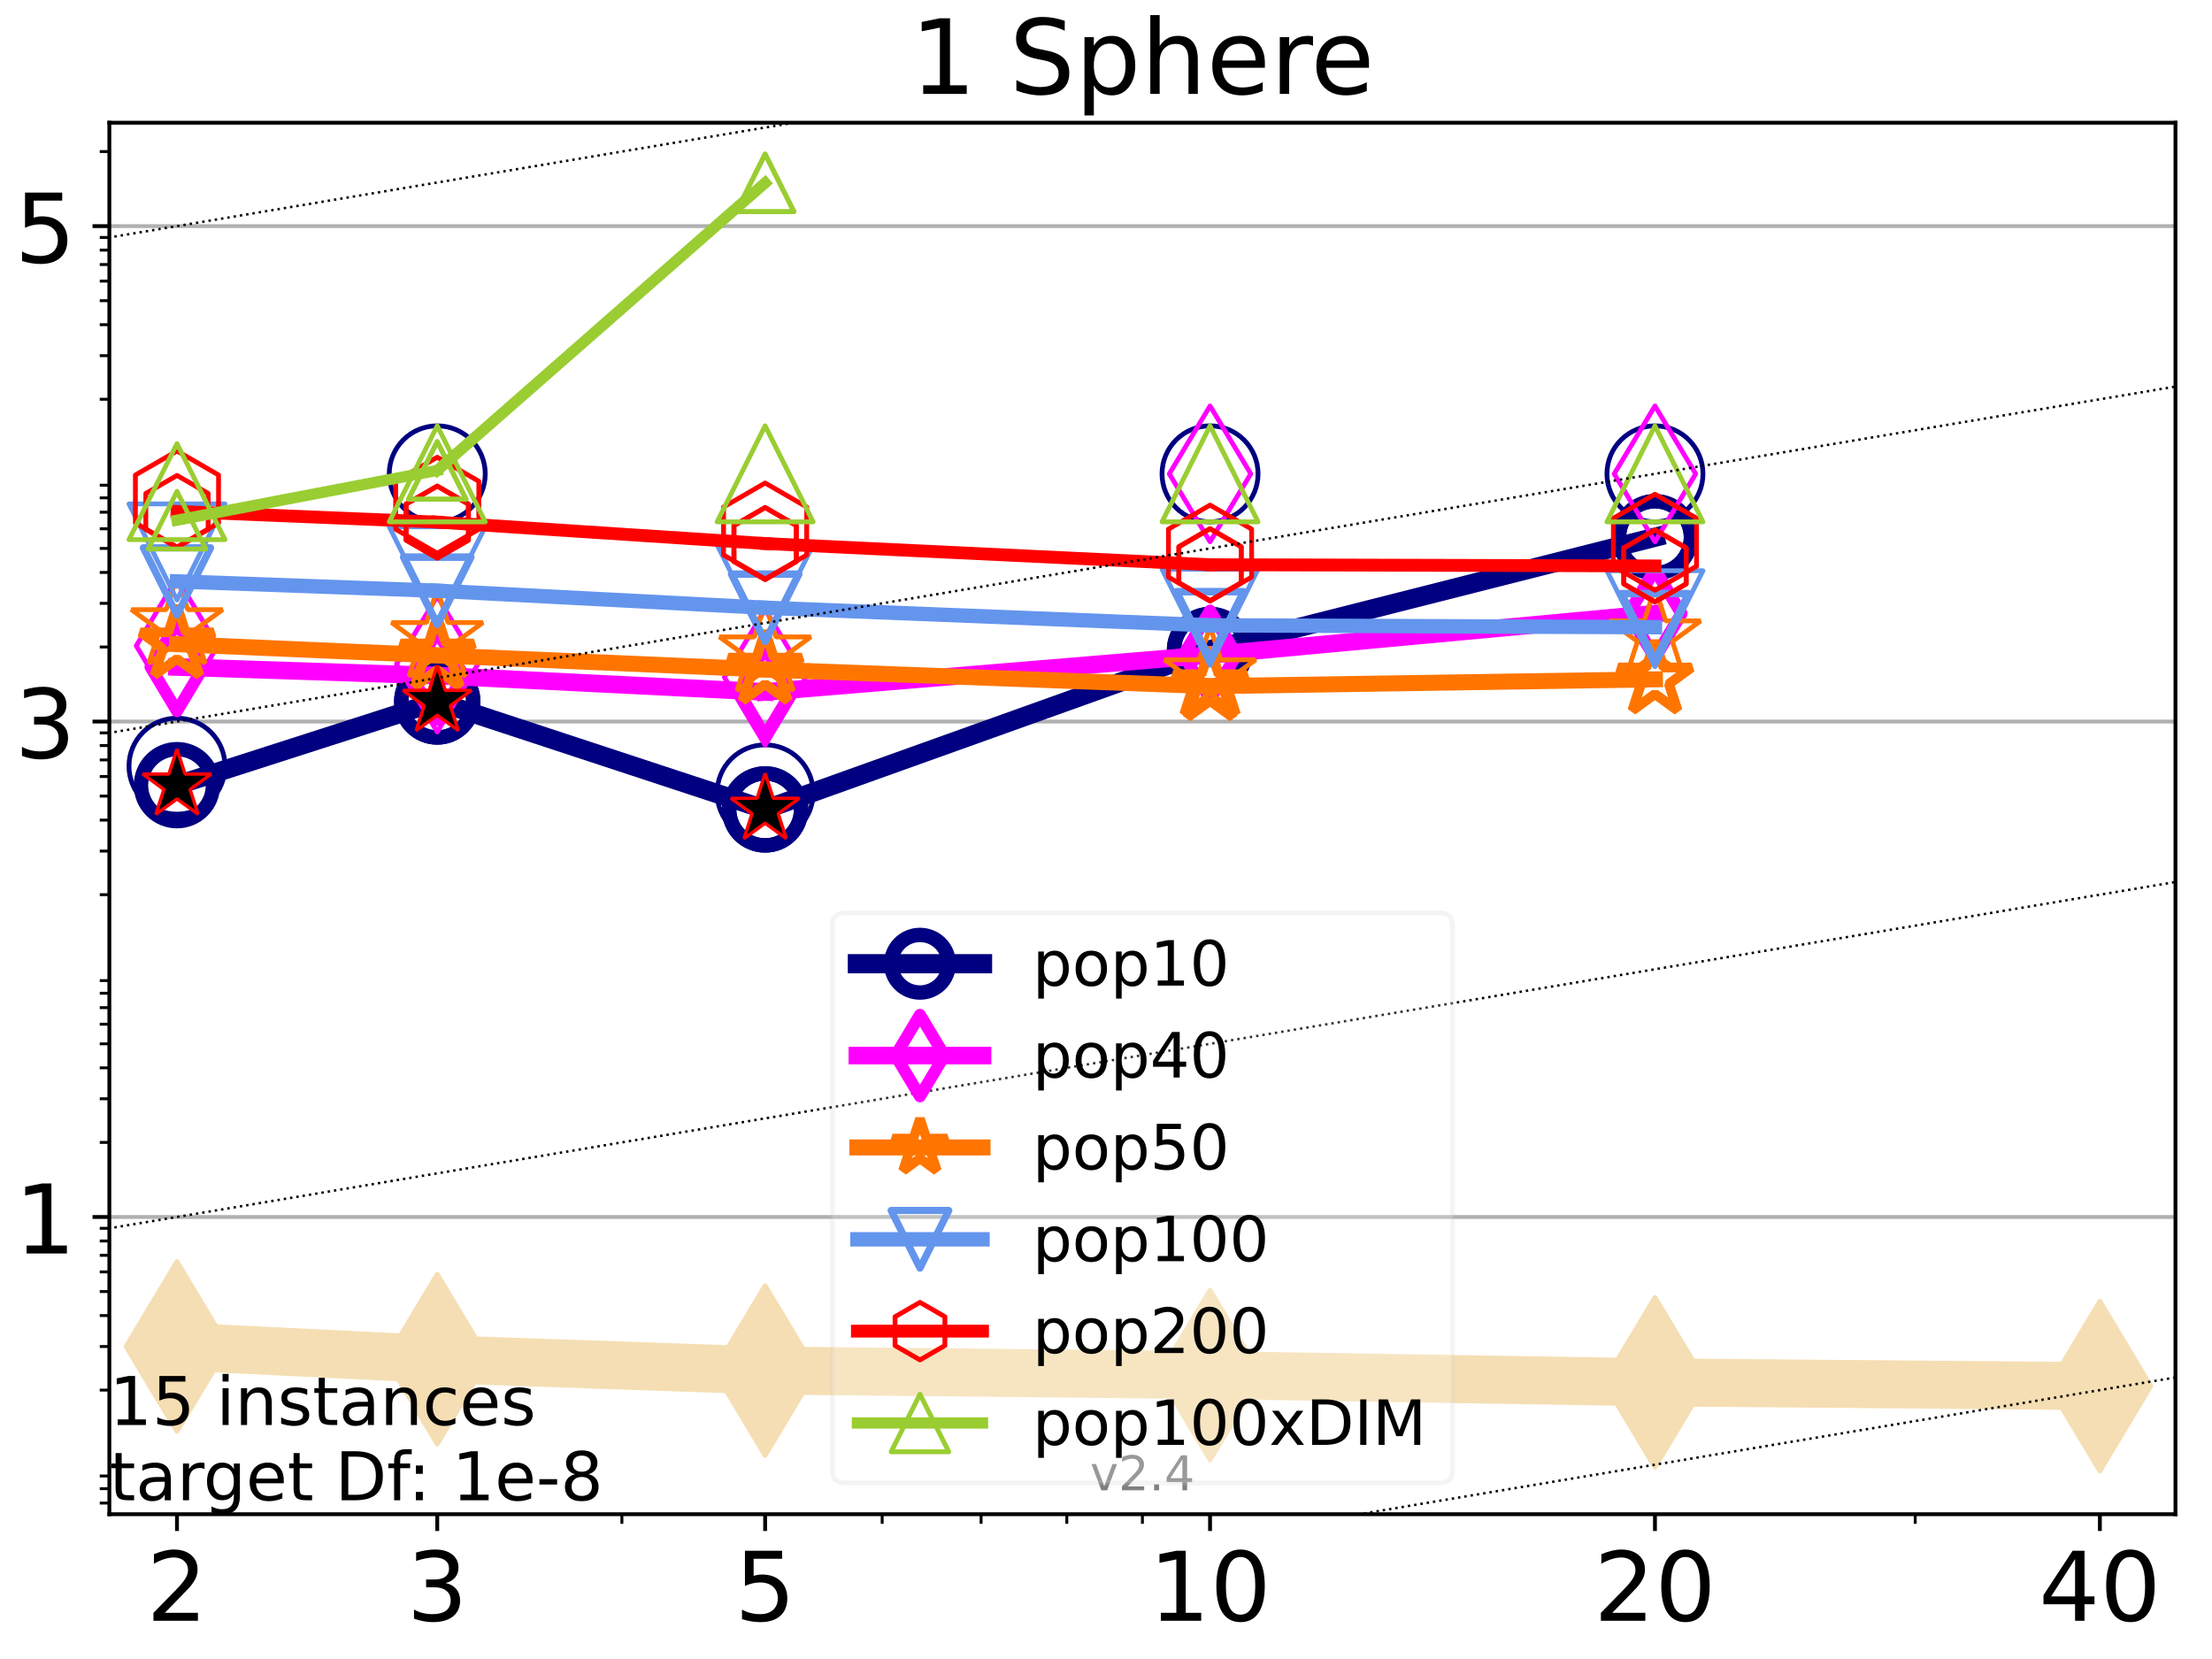 <?xml version="1.0" encoding="utf-8" standalone="no"?>
<!DOCTYPE svg PUBLIC "-//W3C//DTD SVG 1.1//EN"
  "http://www.w3.org/Graphics/SVG/1.1/DTD/svg11.dtd">
<!-- Created with matplotlib (https://matplotlib.org/) -->
<svg height="345.6pt" version="1.1" viewBox="0 0 460.8 345.6" width="460.8pt" xmlns="http://www.w3.org/2000/svg" xmlns:xlink="http://www.w3.org/1999/xlink">
 <defs>
  <style type="text/css">*{stroke-linecap:butt;stroke-linejoin:round;}</style>
 </defs>
 <g id="figure_1">
  <g id="patch_1">
   <path d="M 0 345.6 
L 460.8 345.6 
L 460.8 0 
L 0 0 
z
" style="fill:#ffffff;"/>
  </g>
  <g id="axes_1">
   <g id="patch_2">
    <path d="M 22.78 315.44 
L 453.192 315.44 
L 453.192 25.56 
L 22.78 25.56 
z
" style="fill:#ffffff;"/>
   </g>
   <g id="line2d_1">
    <path clip-path="url(#p2410819ba0)" d="M 36.868 280.499 
L 91.085 283.139 
L 159.39 285.5 
L 252.074 286.454 
L 344.758 287.965 
L 437.443 288.761 
" style="fill:none;stroke:#f5deb3;stroke-linecap:square;stroke-width:10;"/>
    <defs>
     <path d="M -0 17.678 
L 10.607 0 
L 0 -17.678 
L -10.607 -0 
z
" id="m485d065d17" style="stroke:#f5deb3;stroke-linejoin:miter;"/>
    </defs>
    <g clip-path="url(#p2410819ba0)">
     <use style="fill:#f5deb3;stroke:#f5deb3;stroke-linejoin:miter;" x="36.868" xlink:href="#m485d065d17" y="280.499"/>
     <use style="fill:#f5deb3;stroke:#f5deb3;stroke-linejoin:miter;" x="91.085" xlink:href="#m485d065d17" y="283.139"/>
     <use style="fill:#f5deb3;stroke:#f5deb3;stroke-linejoin:miter;" x="159.39" xlink:href="#m485d065d17" y="285.5"/>
     <use style="fill:#f5deb3;stroke:#f5deb3;stroke-linejoin:miter;" x="252.074" xlink:href="#m485d065d17" y="286.454"/>
     <use style="fill:#f5deb3;stroke:#f5deb3;stroke-linejoin:miter;" x="344.758" xlink:href="#m485d065d17" y="287.965"/>
     <use style="fill:#f5deb3;stroke:#f5deb3;stroke-linejoin:miter;" x="437.443" xlink:href="#m485d065d17" y="288.761"/>
    </g>
   </g>
   <g id="matplotlib.axis_1">
    <g id="xtick_1">
     <g id="line2d_2">
      <defs>
       <path d="M 0 0 
L 0 3.5 
" id="m13081387b2" style="stroke:#000000;stroke-width:0.8;"/>
      </defs>
      <g>
       <use style="stroke:#000000;stroke-width:0.8;" x="36.868" xlink:href="#m13081387b2" y="315.44"/>
      </g>
     </g>
     <g id="text_1">
      <!-- 2 -->
      <g transform="translate(30.506 337.637)scale(0.2 -0.2)">
       <defs>
        <path d="M 19.188 8.297 
L 53.609 8.297 
L 53.609 0 
L 7.328 0 
L 7.328 8.297 
Q 12.938 14.109 22.625 23.891 
Q 32.328 33.688 34.812 36.531 
Q 39.547 41.844 41.422 45.531 
Q 43.312 49.219 43.312 52.781 
Q 43.312 58.594 39.234 62.25 
Q 35.156 65.922 28.609 65.922 
Q 23.969 65.922 18.812 64.312 
Q 13.672 62.703 7.812 59.422 
L 7.812 69.391 
Q 13.766 71.781 18.938 73 
Q 24.125 74.219 28.422 74.219 
Q 39.75 74.219 46.484 68.547 
Q 53.219 62.891 53.219 53.422 
Q 53.219 48.922 51.531 44.891 
Q 49.859 40.875 45.406 35.406 
Q 44.188 33.984 37.641 27.219 
Q 31.109 20.453 19.188 8.297 
z
" id="DejaVuSans-50"/>
       </defs>
       <use xlink:href="#DejaVuSans-50"/>
      </g>
     </g>
    </g>
    <g id="xtick_2">
     <g id="line2d_3">
      <g>
       <use style="stroke:#000000;stroke-width:0.8;" x="91.085" xlink:href="#m13081387b2" y="315.44"/>
      </g>
     </g>
     <g id="text_2">
      <!-- 3 -->
      <g transform="translate(84.723 337.637)scale(0.2 -0.2)">
       <defs>
        <path d="M 40.578 39.312 
Q 47.656 37.797 51.625 33 
Q 55.609 28.219 55.609 21.188 
Q 55.609 10.406 48.188 4.484 
Q 40.766 -1.422 27.094 -1.422 
Q 22.516 -1.422 17.656 -0.516 
Q 12.797 0.391 7.625 2.203 
L 7.625 11.719 
Q 11.719 9.328 16.594 8.109 
Q 21.484 6.891 26.812 6.891 
Q 36.078 6.891 40.938 10.547 
Q 45.797 14.203 45.797 21.188 
Q 45.797 27.641 41.281 31.266 
Q 36.766 34.906 28.719 34.906 
L 20.219 34.906 
L 20.219 43.016 
L 29.109 43.016 
Q 36.375 43.016 40.234 45.922 
Q 44.094 48.828 44.094 54.297 
Q 44.094 59.906 40.109 62.906 
Q 36.141 65.922 28.719 65.922 
Q 24.656 65.922 20.016 65.031 
Q 15.375 64.156 9.812 62.312 
L 9.812 71.094 
Q 15.438 72.656 20.344 73.438 
Q 25.25 74.219 29.594 74.219 
Q 40.828 74.219 47.359 69.109 
Q 53.906 64.016 53.906 55.328 
Q 53.906 49.266 50.438 45.094 
Q 46.969 40.922 40.578 39.312 
z
" id="DejaVuSans-51"/>
       </defs>
       <use xlink:href="#DejaVuSans-51"/>
      </g>
     </g>
    </g>
    <g id="xtick_3">
     <g id="line2d_4">
      <g>
       <use style="stroke:#000000;stroke-width:0.8;" x="159.39" xlink:href="#m13081387b2" y="315.44"/>
      </g>
     </g>
     <g id="text_3">
      <!-- 5 -->
      <g transform="translate(153.028 337.637)scale(0.2 -0.2)">
       <defs>
        <path d="M 10.797 72.906 
L 49.516 72.906 
L 49.516 64.594 
L 19.828 64.594 
L 19.828 46.734 
Q 21.969 47.469 24.109 47.828 
Q 26.266 48.188 28.422 48.188 
Q 40.625 48.188 47.75 41.5 
Q 54.891 34.812 54.891 23.391 
Q 54.891 11.625 47.562 5.094 
Q 40.234 -1.422 26.906 -1.422 
Q 22.312 -1.422 17.547 -0.641 
Q 12.797 0.141 7.719 1.703 
L 7.719 11.625 
Q 12.109 9.234 16.797 8.062 
Q 21.484 6.891 26.703 6.891 
Q 35.156 6.891 40.078 11.328 
Q 45.016 15.766 45.016 23.391 
Q 45.016 31 40.078 35.438 
Q 35.156 39.891 26.703 39.891 
Q 22.75 39.891 18.812 39.016 
Q 14.891 38.141 10.797 36.281 
z
" id="DejaVuSans-53"/>
       </defs>
       <use xlink:href="#DejaVuSans-53"/>
      </g>
     </g>
    </g>
    <g id="xtick_4">
     <g id="line2d_5">
      <g>
       <use style="stroke:#000000;stroke-width:0.8;" x="252.074" xlink:href="#m13081387b2" y="315.44"/>
      </g>
     </g>
     <g id="text_4">
      <!-- 10 -->
      <g transform="translate(239.349 337.637)scale(0.2 -0.2)">
       <defs>
        <path d="M 12.406 8.297 
L 28.516 8.297 
L 28.516 63.922 
L 10.984 60.406 
L 10.984 69.391 
L 28.422 72.906 
L 38.281 72.906 
L 38.281 8.297 
L 54.391 8.297 
L 54.391 0 
L 12.406 0 
z
" id="DejaVuSans-49"/>
        <path d="M 31.781 66.406 
Q 24.172 66.406 20.328 58.906 
Q 16.5 51.422 16.5 36.375 
Q 16.5 21.391 20.328 13.891 
Q 24.172 6.391 31.781 6.391 
Q 39.453 6.391 43.281 13.891 
Q 47.125 21.391 47.125 36.375 
Q 47.125 51.422 43.281 58.906 
Q 39.453 66.406 31.781 66.406 
z
M 31.781 74.219 
Q 44.047 74.219 50.516 64.516 
Q 56.984 54.828 56.984 36.375 
Q 56.984 17.969 50.516 8.266 
Q 44.047 -1.422 31.781 -1.422 
Q 19.531 -1.422 13.062 8.266 
Q 6.594 17.969 6.594 36.375 
Q 6.594 54.828 13.062 64.516 
Q 19.531 74.219 31.781 74.219 
z
" id="DejaVuSans-48"/>
       </defs>
       <use xlink:href="#DejaVuSans-49"/>
       <use x="63.623" xlink:href="#DejaVuSans-48"/>
      </g>
     </g>
    </g>
    <g id="xtick_5">
     <g id="line2d_6">
      <g>
       <use style="stroke:#000000;stroke-width:0.8;" x="344.758" xlink:href="#m13081387b2" y="315.44"/>
      </g>
     </g>
     <g id="text_5">
      <!-- 20 -->
      <g transform="translate(332.033 337.637)scale(0.2 -0.2)">
       <use xlink:href="#DejaVuSans-50"/>
       <use x="63.623" xlink:href="#DejaVuSans-48"/>
      </g>
     </g>
    </g>
    <g id="xtick_6">
     <g id="line2d_7">
      <g>
       <use style="stroke:#000000;stroke-width:0.8;" x="437.443" xlink:href="#m13081387b2" y="315.44"/>
      </g>
     </g>
     <g id="text_6">
      <!-- 40 -->
      <g transform="translate(424.718 337.637)scale(0.2 -0.2)">
       <defs>
        <path d="M 37.797 64.312 
L 12.891 25.391 
L 37.797 25.391 
z
M 35.203 72.906 
L 47.609 72.906 
L 47.609 25.391 
L 58.016 25.391 
L 58.016 17.188 
L 47.609 17.188 
L 47.609 0 
L 37.797 0 
L 37.797 17.188 
L 4.891 17.188 
L 4.891 26.703 
z
" id="DejaVuSans-52"/>
       </defs>
       <use xlink:href="#DejaVuSans-52"/>
       <use x="63.623" xlink:href="#DejaVuSans-48"/>
      </g>
     </g>
    </g>
    <g id="xtick_7">
     <g id="line2d_8">
      <defs>
       <path d="M 0 0 
L 0 2 
" id="m04d7b7e03d" style="stroke:#000000;stroke-width:0.6;"/>
      </defs>
      <g>
       <use style="stroke:#000000;stroke-width:0.6;" x="129.552" xlink:href="#m04d7b7e03d" y="315.44"/>
      </g>
     </g>
    </g>
    <g id="xtick_8">
     <g id="line2d_9">
      <g>
       <use style="stroke:#000000;stroke-width:0.6;" x="183.769" xlink:href="#m04d7b7e03d" y="315.44"/>
      </g>
     </g>
    </g>
    <g id="xtick_9">
     <g id="line2d_10">
      <g>
       <use style="stroke:#000000;stroke-width:0.6;" x="204.381" xlink:href="#m04d7b7e03d" y="315.44"/>
      </g>
     </g>
    </g>
    <g id="xtick_10">
     <g id="line2d_11">
      <g>
       <use style="stroke:#000000;stroke-width:0.6;" x="222.237" xlink:href="#m04d7b7e03d" y="315.44"/>
      </g>
     </g>
    </g>
    <g id="xtick_11">
     <g id="line2d_12">
      <g>
       <use style="stroke:#000000;stroke-width:0.6;" x="237.986" xlink:href="#m04d7b7e03d" y="315.44"/>
      </g>
     </g>
    </g>
    <g id="xtick_12">
     <g id="line2d_13">
      <g>
       <use style="stroke:#000000;stroke-width:0.6;" x="398.975" xlink:href="#m04d7b7e03d" y="315.44"/>
      </g>
     </g>
    </g>
   </g>
   <g id="matplotlib.axis_2">
    <g id="ytick_1">
     <g id="line2d_14">
      <path clip-path="url(#p2410819ba0)" d="M 22.78 253.517 
L 453.192 253.517 
" style="fill:none;stroke:#b0b0b0;stroke-linecap:square;stroke-width:0.8;"/>
     </g>
     <g id="line2d_15">
      <defs>
       <path d="M 0 0 
L -3.5 0 
" id="m14939d8232" style="stroke:#000000;stroke-width:0.8;"/>
      </defs>
      <g>
       <use style="stroke:#000000;stroke-width:0.8;" x="22.78" xlink:href="#m14939d8232" y="253.517"/>
      </g>
     </g>
     <g id="text_7">
      <!-- 1 -->
      <g transform="translate(3.055 261.116)scale(0.2 -0.2)">
       <use xlink:href="#DejaVuSans-49"/>
      </g>
     </g>
    </g>
    <g id="ytick_2">
     <g id="line2d_16">
      <path clip-path="url(#p2410819ba0)" d="M 22.78 150.312 
L 453.192 150.312 
" style="fill:none;stroke:#b0b0b0;stroke-linecap:square;stroke-width:0.8;"/>
     </g>
     <g id="line2d_17">
      <g>
       <use style="stroke:#000000;stroke-width:0.8;" x="22.78" xlink:href="#m14939d8232" y="150.312"/>
      </g>
     </g>
     <g id="text_8">
      <!-- 3 -->
      <g transform="translate(3.055 157.911)scale(0.2 -0.2)">
       <use xlink:href="#DejaVuSans-51"/>
      </g>
     </g>
    </g>
    <g id="ytick_3">
     <g id="line2d_18">
      <path clip-path="url(#p2410819ba0)" d="M 22.78 47.108 
L 453.192 47.108 
" style="fill:none;stroke:#b0b0b0;stroke-linecap:square;stroke-width:0.8;"/>
     </g>
     <g id="line2d_19">
      <g>
       <use style="stroke:#000000;stroke-width:0.8;" x="22.78" xlink:href="#m14939d8232" y="47.108"/>
      </g>
     </g>
     <g id="text_9">
      <!-- 5 -->
      <g transform="translate(3.055 54.706)scale(0.2 -0.2)">
       <use xlink:href="#DejaVuSans-53"/>
      </g>
     </g>
    </g>
    <g id="ytick_4">
     <g id="line2d_20">
      <defs>
       <path d="M 0 0 
L -2 0 
" id="mc6c9487189" style="stroke:#000000;stroke-width:0.6;"/>
      </defs>
      <g>
       <use style="stroke:#000000;stroke-width:0.6;" x="22.78" xlink:href="#mc6c9487189" y="313.113"/>
      </g>
     </g>
    </g>
    <g id="ytick_5">
     <g id="line2d_21">
      <g>
       <use style="stroke:#000000;stroke-width:0.6;" x="22.78" xlink:href="#mc6c9487189" y="310.12"/>
      </g>
     </g>
    </g>
    <g id="ytick_6">
     <g id="line2d_22">
      <g>
       <use style="stroke:#000000;stroke-width:0.6;" x="22.78" xlink:href="#mc6c9487189" y="307.481"/>
      </g>
     </g>
    </g>
    <g id="ytick_7">
     <g id="line2d_23">
      <g>
       <use style="stroke:#000000;stroke-width:0.6;" x="22.78" xlink:href="#mc6c9487189" y="289.586"/>
      </g>
     </g>
    </g>
    <g id="ytick_8">
     <g id="line2d_24">
      <g>
       <use style="stroke:#000000;stroke-width:0.6;" x="22.78" xlink:href="#mc6c9487189" y="280.499"/>
      </g>
     </g>
    </g>
    <g id="ytick_9">
     <g id="line2d_25">
      <g>
       <use style="stroke:#000000;stroke-width:0.6;" x="22.78" xlink:href="#mc6c9487189" y="274.052"/>
      </g>
     </g>
    </g>
    <g id="ytick_10">
     <g id="line2d_26">
      <g>
       <use style="stroke:#000000;stroke-width:0.6;" x="22.78" xlink:href="#mc6c9487189" y="269.051"/>
      </g>
     </g>
    </g>
    <g id="ytick_11">
     <g id="line2d_27">
      <g>
       <use style="stroke:#000000;stroke-width:0.6;" x="22.78" xlink:href="#mc6c9487189" y="264.965"/>
      </g>
     </g>
    </g>
    <g id="ytick_12">
     <g id="line2d_28">
      <g>
       <use style="stroke:#000000;stroke-width:0.6;" x="22.78" xlink:href="#mc6c9487189" y="261.51"/>
      </g>
     </g>
    </g>
    <g id="ytick_13">
     <g id="line2d_29">
      <g>
       <use style="stroke:#000000;stroke-width:0.6;" x="22.78" xlink:href="#mc6c9487189" y="258.518"/>
      </g>
     </g>
    </g>
    <g id="ytick_14">
     <g id="line2d_30">
      <g>
       <use style="stroke:#000000;stroke-width:0.6;" x="22.78" xlink:href="#mc6c9487189" y="255.878"/>
      </g>
     </g>
    </g>
    <g id="ytick_15">
     <g id="line2d_31">
      <g>
       <use style="stroke:#000000;stroke-width:0.6;" x="22.78" xlink:href="#mc6c9487189" y="237.983"/>
      </g>
     </g>
    </g>
    <g id="ytick_16">
     <g id="line2d_32">
      <g>
       <use style="stroke:#000000;stroke-width:0.6;" x="22.78" xlink:href="#mc6c9487189" y="228.897"/>
      </g>
     </g>
    </g>
    <g id="ytick_17">
     <g id="line2d_33">
      <g>
       <use style="stroke:#000000;stroke-width:0.6;" x="22.78" xlink:href="#mc6c9487189" y="222.449"/>
      </g>
     </g>
    </g>
    <g id="ytick_18">
     <g id="line2d_34">
      <g>
       <use style="stroke:#000000;stroke-width:0.6;" x="22.78" xlink:href="#mc6c9487189" y="217.449"/>
      </g>
     </g>
    </g>
    <g id="ytick_19">
     <g id="line2d_35">
      <g>
       <use style="stroke:#000000;stroke-width:0.6;" x="22.78" xlink:href="#mc6c9487189" y="213.363"/>
      </g>
     </g>
    </g>
    <g id="ytick_20">
     <g id="line2d_36">
      <g>
       <use style="stroke:#000000;stroke-width:0.6;" x="22.78" xlink:href="#mc6c9487189" y="209.908"/>
      </g>
     </g>
    </g>
    <g id="ytick_21">
     <g id="line2d_37">
      <g>
       <use style="stroke:#000000;stroke-width:0.6;" x="22.78" xlink:href="#mc6c9487189" y="206.916"/>
      </g>
     </g>
    </g>
    <g id="ytick_22">
     <g id="line2d_38">
      <g>
       <use style="stroke:#000000;stroke-width:0.6;" x="22.78" xlink:href="#mc6c9487189" y="204.276"/>
      </g>
     </g>
    </g>
    <g id="ytick_23">
     <g id="line2d_39">
      <g>
       <use style="stroke:#000000;stroke-width:0.6;" x="22.78" xlink:href="#mc6c9487189" y="186.381"/>
      </g>
     </g>
    </g>
    <g id="ytick_24">
     <g id="line2d_40">
      <g>
       <use style="stroke:#000000;stroke-width:0.6;" x="22.78" xlink:href="#mc6c9487189" y="177.294"/>
      </g>
     </g>
    </g>
    <g id="ytick_25">
     <g id="line2d_41">
      <g>
       <use style="stroke:#000000;stroke-width:0.6;" x="22.78" xlink:href="#mc6c9487189" y="170.847"/>
      </g>
     </g>
    </g>
    <g id="ytick_26">
     <g id="line2d_42">
      <g>
       <use style="stroke:#000000;stroke-width:0.6;" x="22.78" xlink:href="#mc6c9487189" y="165.846"/>
      </g>
     </g>
    </g>
    <g id="ytick_27">
     <g id="line2d_43">
      <g>
       <use style="stroke:#000000;stroke-width:0.6;" x="22.78" xlink:href="#mc6c9487189" y="161.76"/>
      </g>
     </g>
    </g>
    <g id="ytick_28">
     <g id="line2d_44">
      <g>
       <use style="stroke:#000000;stroke-width:0.6;" x="22.78" xlink:href="#mc6c9487189" y="158.306"/>
      </g>
     </g>
    </g>
    <g id="ytick_29">
     <g id="line2d_45">
      <g>
       <use style="stroke:#000000;stroke-width:0.6;" x="22.78" xlink:href="#mc6c9487189" y="155.313"/>
      </g>
     </g>
    </g>
    <g id="ytick_30">
     <g id="line2d_46">
      <g>
       <use style="stroke:#000000;stroke-width:0.6;" x="22.78" xlink:href="#mc6c9487189" y="152.674"/>
      </g>
     </g>
    </g>
    <g id="ytick_31">
     <g id="line2d_47">
      <g>
       <use style="stroke:#000000;stroke-width:0.6;" x="22.78" xlink:href="#mc6c9487189" y="134.779"/>
      </g>
     </g>
    </g>
    <g id="ytick_32">
     <g id="line2d_48">
      <g>
       <use style="stroke:#000000;stroke-width:0.6;" x="22.78" xlink:href="#mc6c9487189" y="125.692"/>
      </g>
     </g>
    </g>
    <g id="ytick_33">
     <g id="line2d_49">
      <g>
       <use style="stroke:#000000;stroke-width:0.6;" x="22.78" xlink:href="#mc6c9487189" y="119.245"/>
      </g>
     </g>
    </g>
    <g id="ytick_34">
     <g id="line2d_50">
      <g>
       <use style="stroke:#000000;stroke-width:0.6;" x="22.78" xlink:href="#mc6c9487189" y="114.244"/>
      </g>
     </g>
    </g>
    <g id="ytick_35">
     <g id="line2d_51">
      <g>
       <use style="stroke:#000000;stroke-width:0.6;" x="22.78" xlink:href="#mc6c9487189" y="110.158"/>
      </g>
     </g>
    </g>
    <g id="ytick_36">
     <g id="line2d_52">
      <g>
       <use style="stroke:#000000;stroke-width:0.6;" x="22.78" xlink:href="#mc6c9487189" y="106.703"/>
      </g>
     </g>
    </g>
    <g id="ytick_37">
     <g id="line2d_53">
      <g>
       <use style="stroke:#000000;stroke-width:0.6;" x="22.78" xlink:href="#mc6c9487189" y="103.711"/>
      </g>
     </g>
    </g>
    <g id="ytick_38">
     <g id="line2d_54">
      <g>
       <use style="stroke:#000000;stroke-width:0.6;" x="22.78" xlink:href="#mc6c9487189" y="101.071"/>
      </g>
     </g>
    </g>
    <g id="ytick_39">
     <g id="line2d_55">
      <g>
       <use style="stroke:#000000;stroke-width:0.6;" x="22.78" xlink:href="#mc6c9487189" y="83.176"/>
      </g>
     </g>
    </g>
    <g id="ytick_40">
     <g id="line2d_56">
      <g>
       <use style="stroke:#000000;stroke-width:0.6;" x="22.78" xlink:href="#mc6c9487189" y="74.089"/>
      </g>
     </g>
    </g>
    <g id="ytick_41">
     <g id="line2d_57">
      <g>
       <use style="stroke:#000000;stroke-width:0.6;" x="22.78" xlink:href="#mc6c9487189" y="67.642"/>
      </g>
     </g>
    </g>
    <g id="ytick_42">
     <g id="line2d_58">
      <g>
       <use style="stroke:#000000;stroke-width:0.6;" x="22.78" xlink:href="#mc6c9487189" y="62.642"/>
      </g>
     </g>
    </g>
    <g id="ytick_43">
     <g id="line2d_59">
      <g>
       <use style="stroke:#000000;stroke-width:0.6;" x="22.78" xlink:href="#mc6c9487189" y="58.556"/>
      </g>
     </g>
    </g>
    <g id="ytick_44">
     <g id="line2d_60">
      <g>
       <use style="stroke:#000000;stroke-width:0.6;" x="22.78" xlink:href="#mc6c9487189" y="55.101"/>
      </g>
     </g>
    </g>
    <g id="ytick_45">
     <g id="line2d_61">
      <g>
       <use style="stroke:#000000;stroke-width:0.6;" x="22.78" xlink:href="#mc6c9487189" y="52.108"/>
      </g>
     </g>
    </g>
    <g id="ytick_46">
     <g id="line2d_62">
      <g>
       <use style="stroke:#000000;stroke-width:0.6;" x="22.78" xlink:href="#mc6c9487189" y="49.469"/>
      </g>
     </g>
    </g>
    <g id="ytick_47">
     <g id="line2d_63">
      <g>
       <use style="stroke:#000000;stroke-width:0.6;" x="22.78" xlink:href="#mc6c9487189" y="31.574"/>
      </g>
     </g>
    </g>
   </g>
   <g id="line2d_64">
    <path clip-path="url(#p2410819ba0)" d="M 36.868 163.564 
L 91.085 146.132 
" style="fill:none;stroke:#000080;stroke-linecap:square;stroke-width:4;"/>
    <defs>
     <path d="M 0 7.5 
C 1.989 7.5 3.897 6.71 5.303 5.303 
C 6.71 3.897 7.5 1.989 7.5 0 
C 7.5 -1.989 6.71 -3.897 5.303 -5.303 
C 3.897 -6.71 1.989 -7.5 0 -7.5 
C -1.989 -7.5 -3.897 -6.71 -5.303 -5.303 
C -6.71 -3.897 -7.5 -1.989 -7.5 0 
C -7.5 1.989 -6.71 3.897 -5.303 5.303 
C -3.897 6.71 -1.989 7.5 0 7.5 
z
" id="m057aa40710" style="stroke:#000080;stroke-width:3;"/>
    </defs>
    <g clip-path="url(#p2410819ba0)">
     <use style="fill-opacity:0;stroke:#000080;stroke-width:3;" x="36.868" xlink:href="#m057aa40710" y="163.564"/>
     <use style="fill-opacity:0;stroke:#000080;stroke-width:3;" x="91.085" xlink:href="#m057aa40710" y="146.132"/>
    </g>
   </g>
   <g id="line2d_65">
    <path clip-path="url(#p2410819ba0)" d="M 91.085 146.132 
L 159.39 168.62 
" style="fill:none;stroke:#000080;stroke-linecap:square;stroke-width:4;"/>
    <g clip-path="url(#p2410819ba0)">
     <use style="fill-opacity:0;stroke:#000080;stroke-width:3;" x="91.085" xlink:href="#m057aa40710" y="146.132"/>
     <use style="fill-opacity:0;stroke:#000080;stroke-width:3;" x="159.39" xlink:href="#m057aa40710" y="168.62"/>
    </g>
   </g>
   <g id="line2d_66">
    <path clip-path="url(#p2410819ba0)" d="M 159.39 168.62 
L 252.074 135.41 
" style="fill:none;stroke:#000080;stroke-linecap:square;stroke-width:4;"/>
    <g clip-path="url(#p2410819ba0)">
     <use style="fill-opacity:0;stroke:#000080;stroke-width:3;" x="159.39" xlink:href="#m057aa40710" y="168.62"/>
     <use style="fill-opacity:0;stroke:#000080;stroke-width:3;" x="252.074" xlink:href="#m057aa40710" y="135.41"/>
    </g>
   </g>
   <g id="line2d_67">
    <path clip-path="url(#p2410819ba0)" d="M 252.074 135.41 
L 344.758 111.917 
" style="fill:none;stroke:#000080;stroke-linecap:square;stroke-width:4;"/>
    <g clip-path="url(#p2410819ba0)">
     <use style="fill-opacity:0;stroke:#000080;stroke-width:3;" x="252.074" xlink:href="#m057aa40710" y="135.41"/>
     <use style="fill-opacity:0;stroke:#000080;stroke-width:3;" x="344.758" xlink:href="#m057aa40710" y="111.917"/>
    </g>
   </g>
   <g id="line2d_68">
    <path clip-path="url(#p2410819ba0)" d="M 344.758 111.917 
" style="fill:none;stroke:#000080;stroke-linecap:square;stroke-width:4;"/>
    <g clip-path="url(#p2410819ba0)">
     <use style="fill-opacity:0;stroke:#000080;stroke-width:3;" x="344.758" xlink:href="#m057aa40710" y="111.917"/>
    </g>
   </g>
   <g id="line2d_69"/>
   <g id="line2d_70">
    <defs>
     <path d="M 0 10 
C 2.652 10 5.196 8.946 7.071 7.071 
C 8.946 5.196 10 2.652 10 0 
C 10 -2.652 8.946 -5.196 7.071 -7.071 
C 5.196 -8.946 2.652 -10 0 -10 
C -2.652 -10 -5.196 -8.946 -7.071 -7.071 
C -8.946 -5.196 -10 -2.652 -10 0 
C -10 2.652 -8.946 5.196 -7.071 7.071 
C -5.196 8.946 -2.652 10 0 10 
z
" id="m196a6e6ce9" style="stroke:#000080;"/>
    </defs>
    <g clip-path="url(#p2410819ba0)">
     <use style="fill-opacity:0;stroke:#000080;" x="36.868" xlink:href="#m196a6e6ce9" y="159.607"/>
     <use style="fill-opacity:0;stroke:#000080;" x="91.085" xlink:href="#m196a6e6ce9" y="98.71"/>
     <use style="fill-opacity:0;stroke:#000080;" x="159.39" xlink:href="#m196a6e6ce9" y="165.166"/>
     <use style="fill-opacity:0;stroke:#000080;" x="252.074" xlink:href="#m196a6e6ce9" y="98.71"/>
     <use style="fill-opacity:0;stroke:#000080;" x="344.758" xlink:href="#m196a6e6ce9" y="98.71"/>
    </g>
   </g>
   <g id="line2d_71">
    <path clip-path="url(#p2410819ba0)" d="M 36.868 138.948 
L 91.085 140.745 
" style="fill:none;stroke:#ff00ff;stroke-linecap:square;stroke-width:3.667;"/>
    <defs>
     <path d="M -0 9.192 
L 5.515 0 
L 0 -9.192 
L -5.515 -0 
z
" id="mceec3cd783" style="stroke:#ff00ff;stroke-linejoin:miter;stroke-width:2.5;"/>
    </defs>
    <g clip-path="url(#p2410819ba0)">
     <use style="fill-opacity:0;stroke:#ff00ff;stroke-linejoin:miter;stroke-width:2.5;" x="36.868" xlink:href="#mceec3cd783" y="138.948"/>
     <use style="fill-opacity:0;stroke:#ff00ff;stroke-linejoin:miter;stroke-width:2.5;" x="91.085" xlink:href="#mceec3cd783" y="140.745"/>
    </g>
   </g>
   <g id="line2d_72">
    <path clip-path="url(#p2410819ba0)" d="M 91.085 140.745 
L 159.39 144.139 
" style="fill:none;stroke:#ff00ff;stroke-linecap:square;stroke-width:3.667;"/>
    <g clip-path="url(#p2410819ba0)">
     <use style="fill-opacity:0;stroke:#ff00ff;stroke-linejoin:miter;stroke-width:2.5;" x="91.085" xlink:href="#mceec3cd783" y="140.745"/>
     <use style="fill-opacity:0;stroke:#ff00ff;stroke-linejoin:miter;stroke-width:2.5;" x="159.39" xlink:href="#mceec3cd783" y="144.139"/>
    </g>
   </g>
   <g id="line2d_73">
    <path clip-path="url(#p2410819ba0)" d="M 159.39 144.139 
L 252.074 136.43 
" style="fill:none;stroke:#ff00ff;stroke-linecap:square;stroke-width:3.667;"/>
    <g clip-path="url(#p2410819ba0)">
     <use style="fill-opacity:0;stroke:#ff00ff;stroke-linejoin:miter;stroke-width:2.5;" x="159.39" xlink:href="#mceec3cd783" y="144.139"/>
     <use style="fill-opacity:0;stroke:#ff00ff;stroke-linejoin:miter;stroke-width:2.5;" x="252.074" xlink:href="#mceec3cd783" y="136.43"/>
    </g>
   </g>
   <g id="line2d_74">
    <path clip-path="url(#p2410819ba0)" d="M 252.074 136.43 
L 344.758 127.832 
" style="fill:none;stroke:#ff00ff;stroke-linecap:square;stroke-width:3.667;"/>
    <g clip-path="url(#p2410819ba0)">
     <use style="fill-opacity:0;stroke:#ff00ff;stroke-linejoin:miter;stroke-width:2.5;" x="252.074" xlink:href="#mceec3cd783" y="136.43"/>
     <use style="fill-opacity:0;stroke:#ff00ff;stroke-linejoin:miter;stroke-width:2.5;" x="344.758" xlink:href="#mceec3cd783" y="127.832"/>
    </g>
   </g>
   <g id="line2d_75">
    <path clip-path="url(#p2410819ba0)" d="M 344.758 127.832 
" style="fill:none;stroke:#ff00ff;stroke-linecap:square;stroke-width:3.667;"/>
    <g clip-path="url(#p2410819ba0)">
     <use style="fill-opacity:0;stroke:#ff00ff;stroke-linejoin:miter;stroke-width:2.5;" x="344.758" xlink:href="#mceec3cd783" y="127.832"/>
    </g>
   </g>
   <g id="line2d_76"/>
   <g id="line2d_77">
    <defs>
     <path d="M -0 14.142 
L 8.485 0 
L -0 -14.142 
L -8.485 -0 
z
" id="m1b4a995714" style="stroke:#ff00ff;stroke-linejoin:miter;"/>
    </defs>
    <g clip-path="url(#p2410819ba0)">
     <use style="fill-opacity:0;stroke:#ff00ff;stroke-linejoin:miter;" x="36.868" xlink:href="#m1b4a995714" y="134.539"/>
     <use style="fill-opacity:0;stroke:#ff00ff;stroke-linejoin:miter;" x="91.085" xlink:href="#m1b4a995714" y="138.342"/>
     <use style="fill-opacity:0;stroke:#ff00ff;stroke-linejoin:miter;" x="159.39" xlink:href="#m1b4a995714" y="141.089"/>
     <use style="fill-opacity:0;stroke:#ff00ff;stroke-linejoin:miter;" x="252.074" xlink:href="#m1b4a995714" y="98.71"/>
     <use style="fill-opacity:0;stroke:#ff00ff;stroke-linejoin:miter;" x="344.758" xlink:href="#m1b4a995714" y="98.71"/>
    </g>
   </g>
   <g id="line2d_78">
    <path clip-path="url(#p2410819ba0)" d="M 36.868 134.191 
L 91.085 136.527 
" style="fill:none;stroke:#ff7500;stroke-linecap:square;stroke-width:3.333;"/>
    <defs>
     <path d="M 0 -8 
L -1.796 -2.472 
L -7.608 -2.472 
L -2.906 0.944 
L -4.702 6.472 
L -0 3.056 
L 4.702 6.472 
L 2.906 0.944 
L 7.608 -2.472 
L 1.796 -2.472 
z
" id="mdd056534d5" style="stroke:#ff7500;stroke-linejoin:bevel;stroke-width:2;"/>
    </defs>
    <g clip-path="url(#p2410819ba0)">
     <use style="fill-opacity:0;stroke:#ff7500;stroke-linejoin:bevel;stroke-width:2;" x="36.868" xlink:href="#mdd056534d5" y="134.191"/>
     <use style="fill-opacity:0;stroke:#ff7500;stroke-linejoin:bevel;stroke-width:2;" x="91.085" xlink:href="#mdd056534d5" y="136.527"/>
    </g>
   </g>
   <g id="line2d_79">
    <path clip-path="url(#p2410819ba0)" d="M 91.085 136.527 
L 159.39 139.471 
" style="fill:none;stroke:#ff7500;stroke-linecap:square;stroke-width:3.333;"/>
    <g clip-path="url(#p2410819ba0)">
     <use style="fill-opacity:0;stroke:#ff7500;stroke-linejoin:bevel;stroke-width:2;" x="91.085" xlink:href="#mdd056534d5" y="136.527"/>
     <use style="fill-opacity:0;stroke:#ff7500;stroke-linejoin:bevel;stroke-width:2;" x="159.39" xlink:href="#mdd056534d5" y="139.471"/>
    </g>
   </g>
   <g id="line2d_80">
    <path clip-path="url(#p2410819ba0)" d="M 159.39 139.471 
L 252.074 142.939 
" style="fill:none;stroke:#ff7500;stroke-linecap:square;stroke-width:3.333;"/>
    <g clip-path="url(#p2410819ba0)">
     <use style="fill-opacity:0;stroke:#ff7500;stroke-linejoin:bevel;stroke-width:2;" x="159.39" xlink:href="#mdd056534d5" y="139.471"/>
     <use style="fill-opacity:0;stroke:#ff7500;stroke-linejoin:bevel;stroke-width:2;" x="252.074" xlink:href="#mdd056534d5" y="142.939"/>
    </g>
   </g>
   <g id="line2d_81">
    <path clip-path="url(#p2410819ba0)" d="M 252.074 142.939 
L 344.758 141.52 
" style="fill:none;stroke:#ff7500;stroke-linecap:square;stroke-width:3.333;"/>
    <g clip-path="url(#p2410819ba0)">
     <use style="fill-opacity:0;stroke:#ff7500;stroke-linejoin:bevel;stroke-width:2;" x="252.074" xlink:href="#mdd056534d5" y="142.939"/>
     <use style="fill-opacity:0;stroke:#ff7500;stroke-linejoin:bevel;stroke-width:2;" x="344.758" xlink:href="#mdd056534d5" y="141.52"/>
    </g>
   </g>
   <g id="line2d_82">
    <path clip-path="url(#p2410819ba0)" d="M 344.758 141.52 
" style="fill:none;stroke:#ff7500;stroke-linecap:square;stroke-width:3.333;"/>
    <g clip-path="url(#p2410819ba0)">
     <use style="fill-opacity:0;stroke:#ff7500;stroke-linejoin:bevel;stroke-width:2;" x="344.758" xlink:href="#mdd056534d5" y="141.52"/>
    </g>
   </g>
   <g id="line2d_83"/>
   <g id="line2d_84">
    <defs>
     <path d="M 0 -10 
L -2.245 -3.09 
L -9.511 -3.09 
L -3.633 1.18 
L -5.878 8.09 
L -0 3.82 
L 5.878 8.09 
L 3.633 1.18 
L 9.511 -3.09 
L 2.245 -3.09 
z
" id="macbe211a26" style="stroke:#ff7500;stroke-linejoin:bevel;"/>
    </defs>
    <g clip-path="url(#p2410819ba0)">
     <use style="fill-opacity:0;stroke:#ff7500;stroke-linejoin:bevel;" x="36.868" xlink:href="#macbe211a26" y="130.089"/>
     <use style="fill-opacity:0;stroke:#ff7500;stroke-linejoin:bevel;" x="91.085" xlink:href="#macbe211a26" y="132.786"/>
     <use style="fill-opacity:0;stroke:#ff7500;stroke-linejoin:bevel;" x="159.39" xlink:href="#macbe211a26" y="135.775"/>
     <use style="fill-opacity:0;stroke:#ff7500;stroke-linejoin:bevel;" x="252.074" xlink:href="#macbe211a26" y="140.531"/>
     <use style="fill-opacity:0;stroke:#ff7500;stroke-linejoin:bevel;" x="344.758" xlink:href="#macbe211a26" y="132.433"/>
    </g>
   </g>
   <g id="line2d_85">
    <path clip-path="url(#p2410819ba0)" d="M 36.868 121.118 
L 91.085 123.065 
" style="fill:none;stroke:#6495ed;stroke-linecap:square;stroke-width:3;"/>
    <defs>
     <path d="M -0 7 
L 7 -7 
L -7 -7 
z
" id="m7ef8873bd4" style="stroke:#6495ed;stroke-linejoin:miter;stroke-width:1.5;"/>
    </defs>
    <g clip-path="url(#p2410819ba0)">
     <use style="fill-opacity:0;stroke:#6495ed;stroke-linejoin:miter;stroke-width:1.5;" x="36.868" xlink:href="#m7ef8873bd4" y="121.118"/>
     <use style="fill-opacity:0;stroke:#6495ed;stroke-linejoin:miter;stroke-width:1.5;" x="91.085" xlink:href="#m7ef8873bd4" y="123.065"/>
    </g>
   </g>
   <g id="line2d_86">
    <path clip-path="url(#p2410819ba0)" d="M 91.085 123.065 
L 159.39 126.606 
" style="fill:none;stroke:#6495ed;stroke-linecap:square;stroke-width:3;"/>
    <g clip-path="url(#p2410819ba0)">
     <use style="fill-opacity:0;stroke:#6495ed;stroke-linejoin:miter;stroke-width:1.5;" x="91.085" xlink:href="#m7ef8873bd4" y="123.065"/>
     <use style="fill-opacity:0;stroke:#6495ed;stroke-linejoin:miter;stroke-width:1.5;" x="159.39" xlink:href="#m7ef8873bd4" y="126.606"/>
    </g>
   </g>
   <g id="line2d_87">
    <path clip-path="url(#p2410819ba0)" d="M 159.39 126.606 
L 252.074 130.266 
" style="fill:none;stroke:#6495ed;stroke-linecap:square;stroke-width:3;"/>
    <g clip-path="url(#p2410819ba0)">
     <use style="fill-opacity:0;stroke:#6495ed;stroke-linejoin:miter;stroke-width:1.5;" x="159.39" xlink:href="#m7ef8873bd4" y="126.606"/>
     <use style="fill-opacity:0;stroke:#6495ed;stroke-linejoin:miter;stroke-width:1.5;" x="252.074" xlink:href="#m7ef8873bd4" y="130.266"/>
    </g>
   </g>
   <g id="line2d_88">
    <path clip-path="url(#p2410819ba0)" d="M 252.074 130.266 
L 344.758 130.655 
" style="fill:none;stroke:#6495ed;stroke-linecap:square;stroke-width:3;"/>
    <g clip-path="url(#p2410819ba0)">
     <use style="fill-opacity:0;stroke:#6495ed;stroke-linejoin:miter;stroke-width:1.5;" x="252.074" xlink:href="#m7ef8873bd4" y="130.266"/>
     <use style="fill-opacity:0;stroke:#6495ed;stroke-linejoin:miter;stroke-width:1.5;" x="344.758" xlink:href="#m7ef8873bd4" y="130.655"/>
    </g>
   </g>
   <g id="line2d_89">
    <path clip-path="url(#p2410819ba0)" d="M 344.758 130.655 
" style="fill:none;stroke:#6495ed;stroke-linecap:square;stroke-width:3;"/>
    <g clip-path="url(#p2410819ba0)">
     <use style="fill-opacity:0;stroke:#6495ed;stroke-linejoin:miter;stroke-width:1.5;" x="344.758" xlink:href="#m7ef8873bd4" y="130.655"/>
    </g>
   </g>
   <g id="line2d_90"/>
   <g id="line2d_91">
    <defs>
     <path d="M -0 10 
L 10 -10 
L -10 -10 
z
" id="m4b83b1989c" style="stroke:#6495ed;stroke-linejoin:miter;"/>
    </defs>
    <g clip-path="url(#p2410819ba0)">
     <use style="fill-opacity:0;stroke:#6495ed;stroke-linejoin:miter;" x="36.868" xlink:href="#m4b83b1989c" y="114.973"/>
     <use style="fill-opacity:0;stroke:#6495ed;stroke-linejoin:miter;" x="91.085" xlink:href="#m4b83b1989c" y="119.734"/>
     <use style="fill-opacity:0;stroke:#6495ed;stroke-linejoin:miter;" x="159.39" xlink:href="#m4b83b1989c" y="123.519"/>
     <use style="fill-opacity:0;stroke:#6495ed;stroke-linejoin:miter;" x="252.074" xlink:href="#m4b83b1989c" y="128.586"/>
     <use style="fill-opacity:0;stroke:#6495ed;stroke-linejoin:miter;" x="344.758" xlink:href="#m4b83b1989c" y="128.891"/>
    </g>
   </g>
   <g id="line2d_92">
    <path clip-path="url(#p2410819ba0)" d="M 36.868 106.543 
L 91.085 108.765 
" style="fill:none;stroke:#ff0000;stroke-linecap:square;stroke-width:2.667;"/>
    <defs>
     <path d="M 0 -7.5 
L -6.495 -3.75 
L -6.495 3.75 
L -0 7.5 
L 6.495 3.75 
L 6.495 -3.75 
z
" id="m9329cffe8d" style="stroke:#ff0000;stroke-linejoin:miter;"/>
    </defs>
    <g clip-path="url(#p2410819ba0)">
     <use style="fill-opacity:0;stroke:#ff0000;stroke-linejoin:miter;" x="36.868" xlink:href="#m9329cffe8d" y="106.543"/>
     <use style="fill-opacity:0;stroke:#ff0000;stroke-linejoin:miter;" x="91.085" xlink:href="#m9329cffe8d" y="108.765"/>
    </g>
   </g>
   <g id="line2d_93">
    <path clip-path="url(#p2410819ba0)" d="M 91.085 108.765 
L 159.39 113.227 
" style="fill:none;stroke:#ff0000;stroke-linecap:square;stroke-width:2.667;"/>
    <g clip-path="url(#p2410819ba0)">
     <use style="fill-opacity:0;stroke:#ff0000;stroke-linejoin:miter;" x="91.085" xlink:href="#m9329cffe8d" y="108.765"/>
     <use style="fill-opacity:0;stroke:#ff0000;stroke-linejoin:miter;" x="159.39" xlink:href="#m9329cffe8d" y="113.227"/>
    </g>
   </g>
   <g id="line2d_94">
    <path clip-path="url(#p2410819ba0)" d="M 159.39 113.227 
L 252.074 117.644 
" style="fill:none;stroke:#ff0000;stroke-linecap:square;stroke-width:2.667;"/>
    <g clip-path="url(#p2410819ba0)">
     <use style="fill-opacity:0;stroke:#ff0000;stroke-linejoin:miter;" x="159.39" xlink:href="#m9329cffe8d" y="113.227"/>
     <use style="fill-opacity:0;stroke:#ff0000;stroke-linejoin:miter;" x="252.074" xlink:href="#m9329cffe8d" y="117.644"/>
    </g>
   </g>
   <g id="line2d_95">
    <path clip-path="url(#p2410819ba0)" d="M 252.074 117.644 
L 344.758 117.892 
" style="fill:none;stroke:#ff0000;stroke-linecap:square;stroke-width:2.667;"/>
    <g clip-path="url(#p2410819ba0)">
     <use style="fill-opacity:0;stroke:#ff0000;stroke-linejoin:miter;" x="252.074" xlink:href="#m9329cffe8d" y="117.644"/>
     <use style="fill-opacity:0;stroke:#ff0000;stroke-linejoin:miter;" x="344.758" xlink:href="#m9329cffe8d" y="117.892"/>
    </g>
   </g>
   <g id="line2d_96">
    <path clip-path="url(#p2410819ba0)" d="M 344.758 117.892 
" style="fill:none;stroke:#ff0000;stroke-linecap:square;stroke-width:2.667;"/>
    <g clip-path="url(#p2410819ba0)">
     <use style="fill-opacity:0;stroke:#ff0000;stroke-linejoin:miter;" x="344.758" xlink:href="#m9329cffe8d" y="117.892"/>
    </g>
   </g>
   <g id="line2d_97"/>
   <g id="line2d_98">
    <defs>
     <path d="M 0 -10 
L -8.66 -5 
L -8.66 5 
L -0 10 
L 8.66 5 
L 8.66 -5 
z
" id="ma6d3c0dabf" style="stroke:#ff0000;stroke-linejoin:miter;"/>
    </defs>
    <g clip-path="url(#p2410819ba0)">
     <use style="fill-opacity:0;stroke:#ff0000;stroke-linejoin:miter;" x="36.868" xlink:href="#ma6d3c0dabf" y="103.949"/>
     <use style="fill-opacity:0;stroke:#ff0000;stroke-linejoin:miter;" x="91.085" xlink:href="#ma6d3c0dabf" y="105.254"/>
     <use style="fill-opacity:0;stroke:#ff0000;stroke-linejoin:miter;" x="159.39" xlink:href="#ma6d3c0dabf" y="110.62"/>
     <use style="fill-opacity:0;stroke:#ff0000;stroke-linejoin:miter;" x="252.074" xlink:href="#ma6d3c0dabf" y="115.221"/>
     <use style="fill-opacity:0;stroke:#ff0000;stroke-linejoin:miter;" x="344.758" xlink:href="#ma6d3c0dabf" y="112.959"/>
    </g>
   </g>
   <g id="line2d_99">
    <path clip-path="url(#p2410819ba0)" d="M 36.868 108.364 
L 91.085 97.993 
" style="fill:none;stroke:#9acd32;stroke-linecap:square;stroke-width:2.333;"/>
    <defs>
     <path d="M 0 -6 
L -6 6 
L 6 6 
z
" id="m33de0145c2" style="stroke:#9acd32;stroke-linejoin:miter;"/>
    </defs>
    <g clip-path="url(#p2410819ba0)">
     <use style="fill-opacity:0;stroke:#9acd32;stroke-linejoin:miter;" x="36.868" xlink:href="#m33de0145c2" y="108.364"/>
     <use style="fill-opacity:0;stroke:#9acd32;stroke-linejoin:miter;" x="91.085" xlink:href="#m33de0145c2" y="97.993"/>
    </g>
   </g>
   <g id="line2d_100">
    <path clip-path="url(#p2410819ba0)" d="M 91.085 97.993 
L 159.39 38.093 
" style="fill:none;stroke:#9acd32;stroke-linecap:square;stroke-width:2.333;"/>
    <g clip-path="url(#p2410819ba0)">
     <use style="fill-opacity:0;stroke:#9acd32;stroke-linejoin:miter;" x="91.085" xlink:href="#m33de0145c2" y="97.993"/>
     <use style="fill-opacity:0;stroke:#9acd32;stroke-linejoin:miter;" x="159.39" xlink:href="#m33de0145c2" y="38.093"/>
    </g>
   </g>
   <g id="line2d_101">
    <path clip-path="url(#p2410819ba0)" d="M 159.39 38.093 
" style="fill:none;stroke:#9acd32;stroke-linecap:square;stroke-width:2.333;"/>
    <g clip-path="url(#p2410819ba0)">
     <use style="fill-opacity:0;stroke:#9acd32;stroke-linejoin:miter;" x="159.39" xlink:href="#m33de0145c2" y="38.093"/>
    </g>
   </g>
   <g id="line2d_102"/>
   <g id="line2d_103">
    <defs>
     <path d="M 0 -10 
L -10 10 
L 10 10 
z
" id="mf863a9cb78" style="stroke:#9acd32;stroke-linejoin:miter;"/>
    </defs>
    <g clip-path="url(#p2410819ba0)">
     <use style="fill-opacity:0;stroke:#9acd32;stroke-linejoin:miter;" x="36.868" xlink:href="#mf863a9cb78" y="102.421"/>
     <use style="fill-opacity:0;stroke:#9acd32;stroke-linejoin:miter;" x="91.085" xlink:href="#mf863a9cb78" y="98.71"/>
     <use style="fill-opacity:0;stroke:#9acd32;stroke-linejoin:miter;" x="159.39" xlink:href="#mf863a9cb78" y="98.71"/>
     <use style="fill-opacity:0;stroke:#9acd32;stroke-linejoin:miter;" x="252.074" xlink:href="#mf863a9cb78" y="98.71"/>
     <use style="fill-opacity:0;stroke:#9acd32;stroke-linejoin:miter;" x="344.758" xlink:href="#mf863a9cb78" y="98.71"/>
    </g>
   </g>
   <g id="line2d_104">
    <defs>
     <path d="M 0 -7.5 
L -1.684 -2.318 
L -7.133 -2.318 
L -2.725 0.885 
L -4.408 6.068 
L -0 2.865 
L 4.408 6.068 
L 2.725 0.885 
L 7.133 -2.318 
L 1.684 -2.318 
z
" id="ma4308ba618" style="stroke:#ff0000;stroke-linejoin:bevel;stroke-width:0.7;"/>
    </defs>
    <g clip-path="url(#p2410819ba0)">
     <use style="stroke:#ff0000;stroke-linejoin:bevel;stroke-width:0.7;" x="36.868" xlink:href="#ma4308ba618" y="163.564"/>
     <use style="stroke:#ff0000;stroke-linejoin:bevel;stroke-width:0.7;" x="91.085" xlink:href="#ma4308ba618" y="146.132"/>
     <use style="stroke:#ff0000;stroke-linejoin:bevel;stroke-width:0.7;" x="159.39" xlink:href="#ma4308ba618" y="168.62"/>
    </g>
   </g>
   <g id="line2d_105">
    <path clip-path="url(#p2410819ba0)" d="M 97.261 346.6 
L 461.8 285.503 
" style="fill:none;stroke:#000000;stroke-dasharray:0.5,0.825;stroke-dashoffset:0;stroke-width:0.5;"/>
   </g>
   <g id="line2d_106">
    <path clip-path="url(#p2410819ba0)" d="M -1 259.864 
L 461.8 182.299 
" style="fill:none;stroke:#000000;stroke-dasharray:0.5,0.825;stroke-dashoffset:0;stroke-width:0.5;"/>
   </g>
   <g id="line2d_107">
    <path clip-path="url(#p2410819ba0)" d="M -1 156.659 
L 461.8 79.094 
" style="fill:none;stroke:#000000;stroke-dasharray:0.5,0.825;stroke-dashoffset:0;stroke-width:0.5;"/>
   </g>
   <g id="line2d_108">
    <path clip-path="url(#p2410819ba0)" d="M -1 53.454 
L 323.907 -1 
" style="fill:none;stroke:#000000;stroke-dasharray:0.5,0.825;stroke-dashoffset:0;stroke-width:0.5;"/>
   </g>
   <g id="line2d_109">
    <path clip-path="url(#p2410819ba0)" style="fill:none;stroke:#000000;stroke-dasharray:0.5,0.825;stroke-dashoffset:0;stroke-width:0.5;"/>
   </g>
   <g id="patch_3">
    <path d="M 22.78 315.44 
L 22.78 25.56 
" style="fill:none;stroke:#000000;stroke-linecap:square;stroke-linejoin:miter;stroke-width:0.8;"/>
   </g>
   <g id="patch_4">
    <path d="M 453.192 315.44 
L 453.192 25.56 
" style="fill:none;stroke:#000000;stroke-linecap:square;stroke-linejoin:miter;stroke-width:0.8;"/>
   </g>
   <g id="patch_5">
    <path d="M 22.78 315.44 
L 453.192 315.44 
" style="fill:none;stroke:#000000;stroke-linecap:square;stroke-linejoin:miter;stroke-width:0.8;"/>
   </g>
   <g id="patch_6">
    <path d="M 22.78 25.56 
L 453.192 25.56 
" style="fill:none;stroke:#000000;stroke-linecap:square;stroke-linejoin:miter;stroke-width:0.8;"/>
   </g>
   <g id="text_10">
    <!-- 15 instances -->
    <g transform="translate(22.78 296.851)scale(0.14 -0.14)">
     <defs>
      <path id="DejaVuSans-32"/>
      <path d="M 9.422 54.688 
L 18.406 54.688 
L 18.406 0 
L 9.422 0 
z
M 9.422 75.984 
L 18.406 75.984 
L 18.406 64.594 
L 9.422 64.594 
z
" id="DejaVuSans-105"/>
      <path d="M 54.891 33.016 
L 54.891 0 
L 45.906 0 
L 45.906 32.719 
Q 45.906 40.484 42.875 44.328 
Q 39.844 48.188 33.797 48.188 
Q 26.516 48.188 22.312 43.547 
Q 18.109 38.922 18.109 30.906 
L 18.109 0 
L 9.078 0 
L 9.078 54.688 
L 18.109 54.688 
L 18.109 46.188 
Q 21.344 51.125 25.703 53.562 
Q 30.078 56 35.797 56 
Q 45.219 56 50.047 50.172 
Q 54.891 44.344 54.891 33.016 
z
" id="DejaVuSans-110"/>
      <path d="M 44.281 53.078 
L 44.281 44.578 
Q 40.484 46.531 36.375 47.5 
Q 32.281 48.484 27.875 48.484 
Q 21.188 48.484 17.844 46.438 
Q 14.5 44.391 14.5 40.281 
Q 14.5 37.156 16.891 35.375 
Q 19.281 33.594 26.516 31.984 
L 29.594 31.297 
Q 39.156 29.25 43.188 25.516 
Q 47.219 21.781 47.219 15.094 
Q 47.219 7.469 41.188 3.016 
Q 35.156 -1.422 24.609 -1.422 
Q 20.219 -1.422 15.453 -0.562 
Q 10.688 0.297 5.422 2 
L 5.422 11.281 
Q 10.406 8.688 15.234 7.391 
Q 20.062 6.109 24.812 6.109 
Q 31.156 6.109 34.562 8.281 
Q 37.984 10.453 37.984 14.406 
Q 37.984 18.062 35.516 20.016 
Q 33.062 21.969 24.703 23.781 
L 21.578 24.516 
Q 13.234 26.266 9.516 29.906 
Q 5.812 33.547 5.812 39.891 
Q 5.812 47.609 11.281 51.797 
Q 16.75 56 26.812 56 
Q 31.781 56 36.172 55.266 
Q 40.578 54.547 44.281 53.078 
z
" id="DejaVuSans-115"/>
      <path d="M 18.312 70.219 
L 18.312 54.688 
L 36.812 54.688 
L 36.812 47.703 
L 18.312 47.703 
L 18.312 18.016 
Q 18.312 11.328 20.141 9.422 
Q 21.969 7.516 27.594 7.516 
L 36.812 7.516 
L 36.812 0 
L 27.594 0 
Q 17.188 0 13.234 3.875 
Q 9.281 7.766 9.281 18.016 
L 9.281 47.703 
L 2.688 47.703 
L 2.688 54.688 
L 9.281 54.688 
L 9.281 70.219 
z
" id="DejaVuSans-116"/>
      <path d="M 34.281 27.484 
Q 23.391 27.484 19.188 25 
Q 14.984 22.516 14.984 16.5 
Q 14.984 11.719 18.141 8.906 
Q 21.297 6.109 26.703 6.109 
Q 34.188 6.109 38.703 11.406 
Q 43.219 16.703 43.219 25.484 
L 43.219 27.484 
z
M 52.203 31.203 
L 52.203 0 
L 43.219 0 
L 43.219 8.297 
Q 40.141 3.328 35.547 0.953 
Q 30.953 -1.422 24.312 -1.422 
Q 15.922 -1.422 10.953 3.297 
Q 6 8.016 6 15.922 
Q 6 25.141 12.172 29.828 
Q 18.359 34.516 30.609 34.516 
L 43.219 34.516 
L 43.219 35.406 
Q 43.219 41.609 39.141 45 
Q 35.062 48.391 27.688 48.391 
Q 23 48.391 18.547 47.266 
Q 14.109 46.141 10.016 43.891 
L 10.016 52.203 
Q 14.938 54.109 19.578 55.047 
Q 24.219 56 28.609 56 
Q 40.484 56 46.344 49.844 
Q 52.203 43.703 52.203 31.203 
z
" id="DejaVuSans-97"/>
      <path d="M 48.781 52.594 
L 48.781 44.188 
Q 44.969 46.297 41.141 47.344 
Q 37.312 48.391 33.406 48.391 
Q 24.656 48.391 19.812 42.844 
Q 14.984 37.312 14.984 27.297 
Q 14.984 17.281 19.812 11.734 
Q 24.656 6.203 33.406 6.203 
Q 37.312 6.203 41.141 7.25 
Q 44.969 8.297 48.781 10.406 
L 48.781 2.094 
Q 45.016 0.344 40.984 -0.531 
Q 36.969 -1.422 32.422 -1.422 
Q 20.062 -1.422 12.781 6.344 
Q 5.516 14.109 5.516 27.297 
Q 5.516 40.672 12.859 48.328 
Q 20.219 56 33.016 56 
Q 37.156 56 41.109 55.141 
Q 45.062 54.297 48.781 52.594 
z
" id="DejaVuSans-99"/>
      <path d="M 56.203 29.594 
L 56.203 25.203 
L 14.891 25.203 
Q 15.484 15.922 20.484 11.062 
Q 25.484 6.203 34.422 6.203 
Q 39.594 6.203 44.453 7.469 
Q 49.312 8.734 54.109 11.281 
L 54.109 2.781 
Q 49.266 0.734 44.188 -0.344 
Q 39.109 -1.422 33.891 -1.422 
Q 20.797 -1.422 13.156 6.188 
Q 5.516 13.812 5.516 26.812 
Q 5.516 40.234 12.766 48.109 
Q 20.016 56 32.328 56 
Q 43.359 56 49.781 48.891 
Q 56.203 41.797 56.203 29.594 
z
M 47.219 32.234 
Q 47.125 39.594 43.094 43.984 
Q 39.062 48.391 32.422 48.391 
Q 24.906 48.391 20.391 44.141 
Q 15.875 39.891 15.188 32.172 
z
" id="DejaVuSans-101"/>
     </defs>
     <use xlink:href="#DejaVuSans-49"/>
     <use x="63.623" xlink:href="#DejaVuSans-53"/>
     <use x="127.246" xlink:href="#DejaVuSans-32"/>
     <use x="159.033" xlink:href="#DejaVuSans-105"/>
     <use x="186.816" xlink:href="#DejaVuSans-110"/>
     <use x="250.195" xlink:href="#DejaVuSans-115"/>
     <use x="302.295" xlink:href="#DejaVuSans-116"/>
     <use x="341.504" xlink:href="#DejaVuSans-97"/>
     <use x="402.783" xlink:href="#DejaVuSans-110"/>
     <use x="466.162" xlink:href="#DejaVuSans-99"/>
     <use x="521.143" xlink:href="#DejaVuSans-101"/>
     <use x="582.666" xlink:href="#DejaVuSans-115"/>
    </g>
    <!-- target Df: 1e-8 -->
    <g transform="translate(22.78 312.528)scale(0.14 -0.14)">
     <defs>
      <path d="M 41.109 46.297 
Q 39.594 47.172 37.812 47.578 
Q 36.031 48 33.891 48 
Q 26.266 48 22.188 43.047 
Q 18.109 38.094 18.109 28.812 
L 18.109 0 
L 9.078 0 
L 9.078 54.688 
L 18.109 54.688 
L 18.109 46.188 
Q 20.953 51.172 25.484 53.578 
Q 30.031 56 36.531 56 
Q 37.453 56 38.578 55.875 
Q 39.703 55.766 41.062 55.516 
z
" id="DejaVuSans-114"/>
      <path d="M 45.406 27.984 
Q 45.406 37.75 41.375 43.109 
Q 37.359 48.484 30.078 48.484 
Q 22.859 48.484 18.828 43.109 
Q 14.797 37.75 14.797 27.984 
Q 14.797 18.266 18.828 12.891 
Q 22.859 7.516 30.078 7.516 
Q 37.359 7.516 41.375 12.891 
Q 45.406 18.266 45.406 27.984 
z
M 54.391 6.781 
Q 54.391 -7.172 48.188 -13.984 
Q 42 -20.797 29.203 -20.797 
Q 24.469 -20.797 20.266 -20.094 
Q 16.062 -19.391 12.109 -17.922 
L 12.109 -9.188 
Q 16.062 -11.328 19.922 -12.344 
Q 23.781 -13.375 27.781 -13.375 
Q 36.625 -13.375 41.016 -8.766 
Q 45.406 -4.156 45.406 5.172 
L 45.406 9.625 
Q 42.625 4.781 38.281 2.391 
Q 33.938 0 27.875 0 
Q 17.828 0 11.672 7.656 
Q 5.516 15.328 5.516 27.984 
Q 5.516 40.672 11.672 48.328 
Q 17.828 56 27.875 56 
Q 33.938 56 38.281 53.609 
Q 42.625 51.219 45.406 46.391 
L 45.406 54.688 
L 54.391 54.688 
z
" id="DejaVuSans-103"/>
      <path d="M 19.672 64.797 
L 19.672 8.109 
L 31.594 8.109 
Q 46.688 8.109 53.688 14.938 
Q 60.688 21.781 60.688 36.531 
Q 60.688 51.172 53.688 57.984 
Q 46.688 64.797 31.594 64.797 
z
M 9.812 72.906 
L 30.078 72.906 
Q 51.266 72.906 61.172 64.094 
Q 71.094 55.281 71.094 36.531 
Q 71.094 17.672 61.125 8.828 
Q 51.172 0 30.078 0 
L 9.812 0 
z
" id="DejaVuSans-68"/>
      <path d="M 37.109 75.984 
L 37.109 68.5 
L 28.516 68.5 
Q 23.688 68.5 21.797 66.547 
Q 19.922 64.594 19.922 59.516 
L 19.922 54.688 
L 34.719 54.688 
L 34.719 47.703 
L 19.922 47.703 
L 19.922 0 
L 10.891 0 
L 10.891 47.703 
L 2.297 47.703 
L 2.297 54.688 
L 10.891 54.688 
L 10.891 58.5 
Q 10.891 67.625 15.141 71.797 
Q 19.391 75.984 28.609 75.984 
z
" id="DejaVuSans-102"/>
      <path d="M 11.719 12.406 
L 22.016 12.406 
L 22.016 0 
L 11.719 0 
z
M 11.719 51.703 
L 22.016 51.703 
L 22.016 39.312 
L 11.719 39.312 
z
" id="DejaVuSans-58"/>
      <path d="M 4.891 31.391 
L 31.203 31.391 
L 31.203 23.391 
L 4.891 23.391 
z
" id="DejaVuSans-45"/>
      <path d="M 31.781 34.625 
Q 24.75 34.625 20.719 30.859 
Q 16.703 27.094 16.703 20.516 
Q 16.703 13.922 20.719 10.156 
Q 24.75 6.391 31.781 6.391 
Q 38.812 6.391 42.859 10.172 
Q 46.922 13.969 46.922 20.516 
Q 46.922 27.094 42.891 30.859 
Q 38.875 34.625 31.781 34.625 
z
M 21.922 38.812 
Q 15.578 40.375 12.031 44.719 
Q 8.5 49.078 8.5 55.328 
Q 8.5 64.062 14.719 69.141 
Q 20.953 74.219 31.781 74.219 
Q 42.672 74.219 48.875 69.141 
Q 55.078 64.062 55.078 55.328 
Q 55.078 49.078 51.531 44.719 
Q 48 40.375 41.703 38.812 
Q 48.828 37.156 52.797 32.312 
Q 56.781 27.484 56.781 20.516 
Q 56.781 9.906 50.312 4.234 
Q 43.844 -1.422 31.781 -1.422 
Q 19.734 -1.422 13.25 4.234 
Q 6.781 9.906 6.781 20.516 
Q 6.781 27.484 10.781 32.312 
Q 14.797 37.156 21.922 38.812 
z
M 18.312 54.391 
Q 18.312 48.734 21.844 45.562 
Q 25.391 42.391 31.781 42.391 
Q 38.141 42.391 41.719 45.562 
Q 45.312 48.734 45.312 54.391 
Q 45.312 60.062 41.719 63.234 
Q 38.141 66.406 31.781 66.406 
Q 25.391 66.406 21.844 63.234 
Q 18.312 60.062 18.312 54.391 
z
" id="DejaVuSans-56"/>
     </defs>
     <use xlink:href="#DejaVuSans-116"/>
     <use x="39.209" xlink:href="#DejaVuSans-97"/>
     <use x="100.488" xlink:href="#DejaVuSans-114"/>
     <use x="139.852" xlink:href="#DejaVuSans-103"/>
     <use x="203.328" xlink:href="#DejaVuSans-101"/>
     <use x="264.852" xlink:href="#DejaVuSans-116"/>
     <use x="304.061" xlink:href="#DejaVuSans-32"/>
     <use x="335.848" xlink:href="#DejaVuSans-68"/>
     <use x="412.85" xlink:href="#DejaVuSans-102"/>
     <use x="444.43" xlink:href="#DejaVuSans-58"/>
     <use x="478.121" xlink:href="#DejaVuSans-32"/>
     <use x="509.908" xlink:href="#DejaVuSans-49"/>
     <use x="573.531" xlink:href="#DejaVuSans-101"/>
     <use x="635.055" xlink:href="#DejaVuSans-45"/>
     <use x="671.139" xlink:href="#DejaVuSans-56"/>
    </g>
   </g>
   <g id="text_11">
    <!-- v2.4 -->
    <g style="fill:#808080;" transform="translate(227.075 310.462)scale(0.1 -0.1)">
     <defs>
      <path d="M 2.984 54.688 
L 12.5 54.688 
L 29.594 8.797 
L 46.688 54.688 
L 56.203 54.688 
L 35.688 0 
L 23.484 0 
z
" id="DejaVuSans-118"/>
      <path d="M 10.688 12.406 
L 21 12.406 
L 21 0 
L 10.688 0 
z
" id="DejaVuSans-46"/>
     </defs>
     <use xlink:href="#DejaVuSans-118"/>
     <use x="59.18" xlink:href="#DejaVuSans-50"/>
     <use x="122.803" xlink:href="#DejaVuSans-46"/>
     <use x="154.59" xlink:href="#DejaVuSans-52"/>
    </g>
   </g>
   <g id="text_12">
    <!-- 1 Sphere -->
    <g transform="translate(189.637 19.56)scale(0.216 -0.216)">
     <defs>
      <path d="M 53.516 70.516 
L 53.516 60.891 
Q 47.906 63.578 42.922 64.891 
Q 37.938 66.219 33.297 66.219 
Q 25.25 66.219 20.875 63.094 
Q 16.5 59.969 16.5 54.203 
Q 16.5 49.359 19.406 46.891 
Q 22.312 44.438 30.422 42.922 
L 36.375 41.703 
Q 47.406 39.594 52.656 34.297 
Q 57.906 29 57.906 20.125 
Q 57.906 9.516 50.797 4.047 
Q 43.703 -1.422 29.984 -1.422 
Q 24.812 -1.422 18.969 -0.25 
Q 13.141 0.922 6.891 3.219 
L 6.891 13.375 
Q 12.891 10.016 18.656 8.297 
Q 24.422 6.594 29.984 6.594 
Q 38.422 6.594 43.016 9.906 
Q 47.609 13.234 47.609 19.391 
Q 47.609 24.75 44.312 27.781 
Q 41.016 30.812 33.5 32.328 
L 27.484 33.5 
Q 16.453 35.688 11.516 40.375 
Q 6.594 45.062 6.594 53.422 
Q 6.594 63.094 13.406 68.656 
Q 20.219 74.219 32.172 74.219 
Q 37.312 74.219 42.625 73.281 
Q 47.953 72.359 53.516 70.516 
z
" id="DejaVuSans-83"/>
      <path d="M 18.109 8.203 
L 18.109 -20.797 
L 9.078 -20.797 
L 9.078 54.688 
L 18.109 54.688 
L 18.109 46.391 
Q 20.953 51.266 25.266 53.625 
Q 29.594 56 35.594 56 
Q 45.562 56 51.781 48.094 
Q 58.016 40.188 58.016 27.297 
Q 58.016 14.406 51.781 6.484 
Q 45.562 -1.422 35.594 -1.422 
Q 29.594 -1.422 25.266 0.953 
Q 20.953 3.328 18.109 8.203 
z
M 48.688 27.297 
Q 48.688 37.203 44.609 42.844 
Q 40.531 48.484 33.406 48.484 
Q 26.266 48.484 22.188 42.844 
Q 18.109 37.203 18.109 27.297 
Q 18.109 17.391 22.188 11.75 
Q 26.266 6.109 33.406 6.109 
Q 40.531 6.109 44.609 11.75 
Q 48.688 17.391 48.688 27.297 
z
" id="DejaVuSans-112"/>
      <path d="M 54.891 33.016 
L 54.891 0 
L 45.906 0 
L 45.906 32.719 
Q 45.906 40.484 42.875 44.328 
Q 39.844 48.188 33.797 48.188 
Q 26.516 48.188 22.312 43.547 
Q 18.109 38.922 18.109 30.906 
L 18.109 0 
L 9.078 0 
L 9.078 75.984 
L 18.109 75.984 
L 18.109 46.188 
Q 21.344 51.125 25.703 53.562 
Q 30.078 56 35.797 56 
Q 45.219 56 50.047 50.172 
Q 54.891 44.344 54.891 33.016 
z
" id="DejaVuSans-104"/>
     </defs>
     <use xlink:href="#DejaVuSans-49"/>
     <use x="63.623" xlink:href="#DejaVuSans-32"/>
     <use x="95.41" xlink:href="#DejaVuSans-83"/>
     <use x="158.887" xlink:href="#DejaVuSans-112"/>
     <use x="222.363" xlink:href="#DejaVuSans-104"/>
     <use x="285.742" xlink:href="#DejaVuSans-101"/>
     <use x="347.266" xlink:href="#DejaVuSans-114"/>
     <use x="386.129" xlink:href="#DejaVuSans-101"/>
    </g>
   </g>
   <g id="legend_1">
    <g id="patch_7">
     <path d="M 176.001 308.922 
L 299.971 308.922 
Q 302.578 308.922 302.578 306.315 
L 302.578 192.814 
Q 302.578 190.207 299.971 190.207 
L 176.001 190.207 
Q 173.394 190.207 173.394 192.814 
L 173.394 306.315 
Q 173.394 308.922 176.001 308.922 
z
" style="fill:#ffffff;opacity:0.2;stroke:#cccccc;stroke-linejoin:miter;"/>
    </g>
    <g id="line2d_110">
     <path d="M 178.608 200.764 
L 204.68 200.764 
" style="fill:none;stroke:#000080;stroke-linecap:square;stroke-width:4;"/>
    </g>
    <g id="line2d_111">
     <defs>
      <path d="M 0 6 
C 1.591 6 3.117 5.368 4.243 4.243 
C 5.368 3.117 6 1.591 6 0 
C 6 -1.591 5.368 -3.117 4.243 -4.243 
C 3.117 -5.368 1.591 -6 0 -6 
C -1.591 -6 -3.117 -5.368 -4.243 -4.243 
C -5.368 -3.117 -6 -1.591 -6 0 
C -6 1.591 -5.368 3.117 -4.243 4.243 
C -3.117 5.368 -1.591 6 0 6 
z
" id="m361e20585d" style="stroke:#000080;stroke-width:3;"/>
     </defs>
     <g>
      <use style="fill-opacity:0;stroke:#000080;stroke-width:3;" x="191.644" xlink:href="#m361e20585d" y="200.764"/>
     </g>
    </g>
    <g id="text_13">
     <!-- pop10 -->
     <g transform="translate(215.108 205.326)scale(0.13 -0.13)">
      <defs>
       <path d="M 30.609 48.391 
Q 23.391 48.391 19.188 42.75 
Q 14.984 37.109 14.984 27.297 
Q 14.984 17.484 19.156 11.844 
Q 23.344 6.203 30.609 6.203 
Q 37.797 6.203 41.984 11.859 
Q 46.188 17.531 46.188 27.297 
Q 46.188 37.016 41.984 42.703 
Q 37.797 48.391 30.609 48.391 
z
M 30.609 56 
Q 42.328 56 49.016 48.375 
Q 55.719 40.766 55.719 27.297 
Q 55.719 13.875 49.016 6.219 
Q 42.328 -1.422 30.609 -1.422 
Q 18.844 -1.422 12.172 6.219 
Q 5.516 13.875 5.516 27.297 
Q 5.516 40.766 12.172 48.375 
Q 18.844 56 30.609 56 
z
" id="DejaVuSans-111"/>
      </defs>
      <use xlink:href="#DejaVuSans-112"/>
      <use x="63.477" xlink:href="#DejaVuSans-111"/>
      <use x="124.658" xlink:href="#DejaVuSans-112"/>
      <use x="188.135" xlink:href="#DejaVuSans-49"/>
      <use x="251.758" xlink:href="#DejaVuSans-48"/>
     </g>
    </g>
    <g id="line2d_112">
     <path d="M 178.608 219.898 
L 204.68 219.898 
" style="fill:none;stroke:#ff00ff;stroke-linecap:square;stroke-width:3.667;"/>
    </g>
    <g id="line2d_113">
     <defs>
      <path d="M -0 8.485 
L 5.091 0 
L 0 -8.485 
L -5.091 -0 
z
" id="m1793a51ab1" style="stroke:#ff00ff;stroke-linejoin:miter;stroke-width:2.5;"/>
     </defs>
     <g>
      <use style="fill-opacity:0;stroke:#ff00ff;stroke-linejoin:miter;stroke-width:2.5;" x="191.644" xlink:href="#m1793a51ab1" y="219.898"/>
     </g>
    </g>
    <g id="text_14">
     <!-- pop40 -->
     <g transform="translate(215.108 224.46)scale(0.13 -0.13)">
      <use xlink:href="#DejaVuSans-112"/>
      <use x="63.477" xlink:href="#DejaVuSans-111"/>
      <use x="124.658" xlink:href="#DejaVuSans-112"/>
      <use x="188.135" xlink:href="#DejaVuSans-52"/>
      <use x="251.758" xlink:href="#DejaVuSans-48"/>
     </g>
    </g>
    <g id="line2d_114">
     <path d="M 178.608 239.032 
L 204.68 239.032 
" style="fill:none;stroke:#ff7500;stroke-linecap:square;stroke-width:3.333;"/>
    </g>
    <g id="line2d_115">
     <defs>
      <path d="M 0 -6 
L -1.347 -1.854 
L -5.706 -1.854 
L -2.18 0.708 
L -3.527 4.854 
L -0 2.292 
L 3.527 4.854 
L 2.18 0.708 
L 5.706 -1.854 
L 1.347 -1.854 
z
" id="m2d679ce794" style="stroke:#ff7500;stroke-linejoin:bevel;stroke-width:2;"/>
     </defs>
     <g>
      <use style="fill-opacity:0;stroke:#ff7500;stroke-linejoin:bevel;stroke-width:2;" x="191.644" xlink:href="#m2d679ce794" y="239.032"/>
     </g>
    </g>
    <g id="text_15">
     <!-- pop50 -->
     <g transform="translate(215.108 243.594)scale(0.13 -0.13)">
      <use xlink:href="#DejaVuSans-112"/>
      <use x="63.477" xlink:href="#DejaVuSans-111"/>
      <use x="124.658" xlink:href="#DejaVuSans-112"/>
      <use x="188.135" xlink:href="#DejaVuSans-53"/>
      <use x="251.758" xlink:href="#DejaVuSans-48"/>
     </g>
    </g>
    <g id="line2d_116">
     <path d="M 178.608 258.166 
L 204.68 258.166 
" style="fill:none;stroke:#6495ed;stroke-linecap:square;stroke-width:3;"/>
    </g>
    <g id="line2d_117">
     <defs>
      <path d="M -0 6 
L 6 -6 
L -6 -6 
z
" id="mb7403c8e8b" style="stroke:#6495ed;stroke-linejoin:miter;stroke-width:1.5;"/>
     </defs>
     <g>
      <use style="fill-opacity:0;stroke:#6495ed;stroke-linejoin:miter;stroke-width:1.5;" x="191.644" xlink:href="#mb7403c8e8b" y="258.166"/>
     </g>
    </g>
    <g id="text_16">
     <!-- pop100 -->
     <g transform="translate(215.108 262.729)scale(0.13 -0.13)">
      <use xlink:href="#DejaVuSans-112"/>
      <use x="63.477" xlink:href="#DejaVuSans-111"/>
      <use x="124.658" xlink:href="#DejaVuSans-112"/>
      <use x="188.135" xlink:href="#DejaVuSans-49"/>
      <use x="251.758" xlink:href="#DejaVuSans-48"/>
      <use x="315.381" xlink:href="#DejaVuSans-48"/>
     </g>
    </g>
    <g id="line2d_118">
     <path d="M 178.608 277.3 
L 204.68 277.3 
" style="fill:none;stroke:#ff0000;stroke-linecap:square;stroke-width:2.667;"/>
    </g>
    <g id="line2d_119">
     <defs>
      <path d="M 0 -6 
L -5.196 -3 
L -5.196 3 
L -0 6 
L 5.196 3 
L 5.196 -3 
z
" id="m2103b4da3a" style="stroke:#ff0000;stroke-linejoin:miter;"/>
     </defs>
     <g>
      <use style="fill-opacity:0;stroke:#ff0000;stroke-linejoin:miter;" x="191.644" xlink:href="#m2103b4da3a" y="277.3"/>
     </g>
    </g>
    <g id="text_17">
     <!-- pop200 -->
     <g transform="translate(215.108 281.863)scale(0.13 -0.13)">
      <use xlink:href="#DejaVuSans-112"/>
      <use x="63.477" xlink:href="#DejaVuSans-111"/>
      <use x="124.658" xlink:href="#DejaVuSans-112"/>
      <use x="188.135" xlink:href="#DejaVuSans-50"/>
      <use x="251.758" xlink:href="#DejaVuSans-48"/>
      <use x="315.381" xlink:href="#DejaVuSans-48"/>
     </g>
    </g>
    <g id="line2d_120">
     <path d="M 178.608 296.434 
L 204.68 296.434 
" style="fill:none;stroke:#9acd32;stroke-linecap:square;stroke-width:2.333;"/>
    </g>
    <g id="line2d_121">
     <g>
      <use style="fill-opacity:0;stroke:#9acd32;stroke-linejoin:miter;" x="191.644" xlink:href="#m33de0145c2" y="296.434"/>
     </g>
    </g>
    <g id="text_18">
     <!-- pop100xDIM -->
     <g transform="translate(215.108 300.997)scale(0.13 -0.13)">
      <defs>
       <path d="M 54.891 54.688 
L 35.109 28.078 
L 55.906 0 
L 45.312 0 
L 29.391 21.484 
L 13.484 0 
L 2.875 0 
L 24.125 28.609 
L 4.688 54.688 
L 15.281 54.688 
L 29.781 35.203 
L 44.281 54.688 
z
" id="DejaVuSans-120"/>
       <path d="M 9.812 72.906 
L 19.672 72.906 
L 19.672 0 
L 9.812 0 
z
" id="DejaVuSans-73"/>
       <path d="M 9.812 72.906 
L 24.516 72.906 
L 43.109 23.297 
L 61.812 72.906 
L 76.516 72.906 
L 76.516 0 
L 66.891 0 
L 66.891 64.016 
L 48.094 14.016 
L 38.188 14.016 
L 19.391 64.016 
L 19.391 0 
L 9.812 0 
z
" id="DejaVuSans-77"/>
      </defs>
      <use xlink:href="#DejaVuSans-112"/>
      <use x="63.477" xlink:href="#DejaVuSans-111"/>
      <use x="124.658" xlink:href="#DejaVuSans-112"/>
      <use x="188.135" xlink:href="#DejaVuSans-49"/>
      <use x="251.758" xlink:href="#DejaVuSans-48"/>
      <use x="315.381" xlink:href="#DejaVuSans-48"/>
      <use x="379.004" xlink:href="#DejaVuSans-120"/>
      <use x="438.184" xlink:href="#DejaVuSans-68"/>
      <use x="515.186" xlink:href="#DejaVuSans-73"/>
      <use x="544.678" xlink:href="#DejaVuSans-77"/>
     </g>
    </g>
   </g>
  </g>
 </g>
 <defs>
  <clipPath id="p2410819ba0">
   <rect height="289.88" width="430.412" x="22.78" y="25.56"/>
  </clipPath>
 </defs>
</svg>
